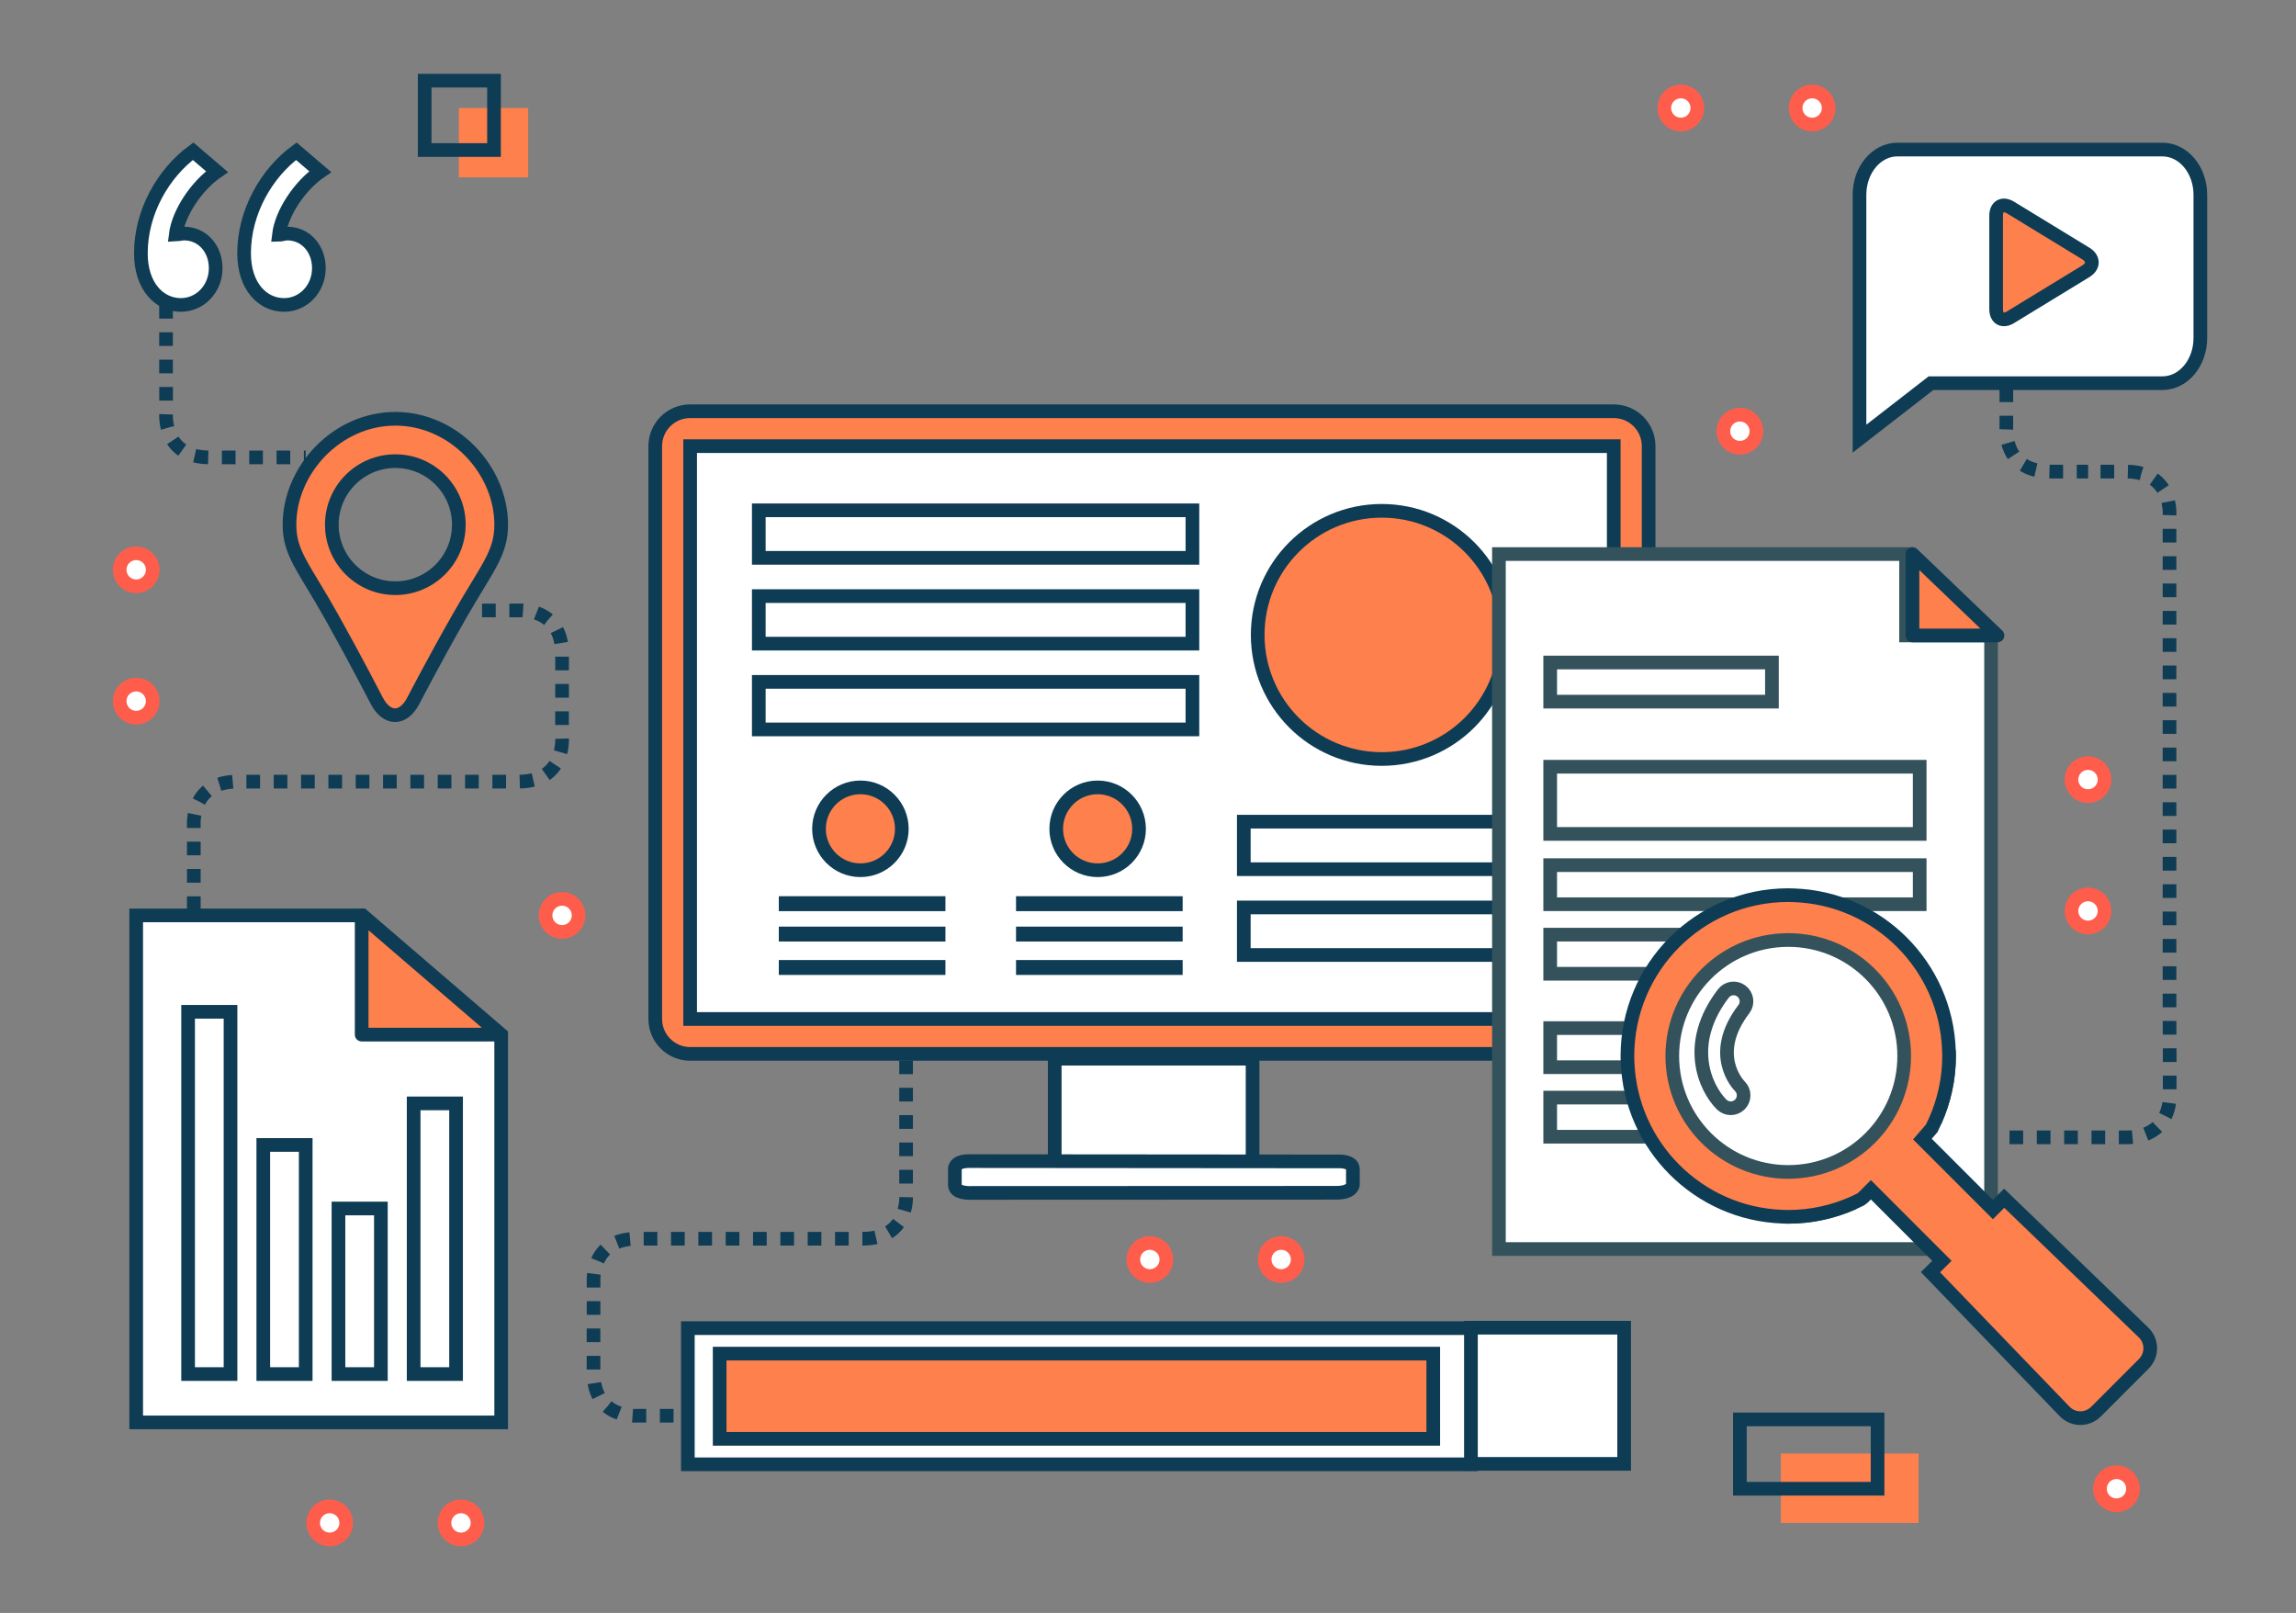 <svg class="enliven" version="1.1" id="Layer_1" xmlns="http://www.w3.org/2000/svg" xmlns:xlink="http://www.w3.org/1999/xlink" x="0px" y="0px" viewBox="0 0 336 236" enable-background="new 0 0 336 236" xml:space="preserve" data-global-elvn="enableViewport, disableClick, none, startInvisible, notResponsive, 500, notLoop, 500">
    <rect x="0" y="0" width="336" height="236" fill="#808080" stroke="none"/>
    <g id="Page-1" xmlns="http://www.w3.org/2000/svg">
        <g id="m_34">
            <polyline id="Shape" opacity="0.208" enable-background="new    " points="95.377,69.456 95.377,146.371 226.822,146.371
                95.377,146.371 95.377,124.05 95.377,119.085 95.377,69.456 		"></polyline>
            <polyline id="Shape_1_" opacity="0.11" enable-background="new    " points="126.204,106.441 122.355,106.441 122.355,108.627
                123.575,108.627 126.204,106.441 		"></polyline>
            <g id="progress" transform="translate(100, 194)" data-elvn="scaleL, in, 1200, 300, backout" class="elvn-layer">

                    <rect id="Rectangle-path_1_" x="115.256" y="0.262" fill="#FFFFFF" stroke="#0E3C54" stroke-width="2" width="22.424" height="19.925"></rect>

                    <rect id="Rectangle-path_2_" x="0.661" y="0.326" fill="#FFFFFF" stroke="#0E3C54" stroke-width="2" width="114.595" height="19.926"></rect>

                    <rect id="progress-bar" x="5.317" y="4.054" fill="#FE804C" stroke="#0E3C54" stroke-width="2" width="104.429" height="12.471" data-elvn="maskSlideL, in, 1500, 200, linear" class="elvn-layer"></rect>
            </g>
            <g id="bubble" transform="translate(272, 21)" data-elvn="scaleB, in, 3800, 300, backout" class="elvn-layer">
                <path id="Shape_2_" fill="#FFFFFF" stroke="#0E3C54" stroke-width="2" d="M5.662,0.884h38.797c3.061,0,5.543,2.962,5.543,6.617
                    v20.946c0,3.658-2.482,6.617-5.543,6.617H10.584L0.121,43.183V28.447V18.189V7.501C0.121,3.846,2.604,0.884,5.662,0.884z"></path>
                <path id="Shape_3_" fill="#FE804C" stroke="#0E3C54" stroke-width="2" d="M20.117,24.229c0,1.363,0.951,1.896,2.113,1.186
                    l11.023-6.731c1.164-0.71,1.164-1.873,0-2.583L22.23,9.371c-1.162-0.71-2.113-0.178-2.113,1.187V24.229z"></path>
            </g>
            <g id="quotes" transform="translate(20, 22)" data-elvn="scaleB, in, 3000, 300, backout" class="elvn-layer">
                <path id="Shape_4_" fill="#FFFFFF" stroke="#0E3C54" stroke-width="2" d="M11.752,3.114L8.258,0.128
                    C3.92,3.313,0.615,8.986,0.615,15.056c0,4.875,2.734,7.562,5.853,7.562c2.829,0,5.095-2.387,5.095-5.378
                    c0-2.884-1.979-5.069-4.623-5.069c-0.472,0-1.131,0.197-1.23,0.197C6.092,9.184,8.731,5.205,11.752,3.114z"></path>
                <path id="Shape_5_" fill="#FFFFFF" stroke="#0E3C54" stroke-width="2" d="M22.044,12.171c-0.38,0-1.045,0.197-1.23,0.197
                    c0.375-3.185,3.02-7.163,6.04-9.254l-3.492-2.986c-4.338,3.185-7.641,8.858-7.641,14.928c0,4.875,2.732,7.562,5.851,7.562
                    c2.828,0,5.092-2.387,5.092-5.378C26.664,14.356,24.689,12.171,22.044,12.171z"></path>
            </g>
            <path id="Shape_6_" fill="#FE804C" stroke="#0E3C54" stroke-width="2" d="M57.854,61.274c-8.556,0-15.489,7.478-15.489,15.493
                c0,4.264,2.13,6.259,6.196,13.534c3.574,6.386,6.552,12.185,6.552,12.185c1.483,2.878,3.908,2.883,5.391,0.006
                c0,0,3.004-5.808,6.644-12.19c4.146-7.275,6.197-9.268,6.197-13.534C73.344,68.752,66.411,61.274,57.854,61.274z M57.854,86.06
                c-5.132,0-9.293-4.161-9.293-9.292c0-5.134,4.161-9.295,9.293-9.295c5.134,0,9.293,4.161,9.293,9.295
                C67.146,81.898,62.987,86.06,57.854,86.06z" data-elvn="scaleB, in, 2400, 300, backout" class="elvn-layer"></path>
            <g id="doc-2" transform="translate(19, 133)" data-elvn="scaleB, in, 1800, 300, backout" class="elvn-layer">
                <polygon id="Shape_7_" fill="#FFFFFF" stroke="#0E3C54" stroke-width="2" points="34.052,0.936 0.931,0.936 0.931,2.42
                    0.931,75.117 54.344,75.117 54.344,18.38 			"></polygon>

                    <polygon id="Shape_8_" fill="#FE804C" stroke="#0E3C54" stroke-width="2" stroke-linecap="round" stroke-linejoin="round" points="
                    33.927,18.38 54.221,18.38 33.927,0.936 			"></polygon>

                    <rect id="Rectangle-path_3_" x="8.527" y="15.042" fill="#FFFFFF" stroke="#0E3C54" stroke-width="2" width="6.208" height="53.003"></rect>

                    <rect id="Rectangle-path_4_" x="19.529" y="34.524" fill="#FFFFFF" stroke="#0E3C54" stroke-width="2" width="6.208" height="33.521"></rect>

                    <rect id="Rectangle-path_5_" x="30.531" y="43.821" fill="#FFFFFF" stroke="#0E3C54" stroke-width="2" width="6.208" height="24.224"></rect>

                    <rect id="Rectangle-path_6_" x="41.534" y="28.442" fill="#FFFFFF" stroke="#0E3C54" stroke-width="2" width="6.208" height="39.603"></rect>
            </g>
            <g id="Group-2" transform="translate(95, 60)" data-elvn="stamp, in, 0, 300, backout" class="elvn-layer">

                <rect id="Rectangle-path_121_" x="6" y="6" fill="#FFFFFF" width="135" height="83"></rect>
                <polyline id="Shape_9_" fill="#0E3C54" points="43.356,71.129 18.972,71.129 18.972,73.315 43.356,73.315 43.356,71.129 			"></polyline>
                <polyline id="Shape_10_" fill="#0E3C54" points="43.356,75.578 18.972,75.578 18.972,77.759 43.356,77.759 43.356,75.578 			"></polyline>
                <polyline id="Shape_11_" fill="#0E3C54" points="43.356,80.467 18.972,80.467 18.972,82.647 43.356,82.647 43.356,80.467 			"></polyline>
                <path id="Shape_12_" fill="#FE804C" stroke="#0E3C54" stroke-width="2" d="M107.207,14.741c-10.029,0-18.154,8.124-18.154,18.154
                    c0,10.034,8.125,18.158,18.154,18.158c10.027,0,18.158-8.124,18.158-18.158C125.365,22.865,117.234,14.741,107.207,14.741"></path>
                <path id="Shape_13_" fill="#FE804C" stroke="#0E3C54" stroke-width="2" d="M30.919,55.206c-3.353,0-6.066,2.722-6.066,6.067
                    c0,3.343,2.713,6.056,6.066,6.056c3.341,0,6.056-2.713,6.056-6.056C36.976,57.928,34.261,55.206,30.919,55.206"></path>
                <polyline id="Shape_14_" fill="#0E3C54" points="78.072,71.129 53.688,71.129 53.688,73.315 78.072,73.315 78.072,71.129 			"></polyline>
                <polyline id="Shape_15_" fill="#0E3C54" points="78.072,75.578 53.688,75.578 53.688,77.759 78.072,77.759 78.072,75.578 			"></polyline>
                <polyline id="Shape_16_" fill="#0E3C54" points="78.072,80.467 53.688,80.467 53.688,82.647 78.072,82.647 78.072,80.467 			"></polyline>
                <path id="Shape_17_" fill="#FE804C" stroke="#0E3C54" stroke-width="2" d="M65.636,55.206c-3.353,0-6.066,2.722-6.066,6.067
                    c0,3.343,2.713,6.056,6.066,6.056c3.341,0,6.056-2.713,6.056-6.056C71.691,57.928,68.977,55.206,65.636,55.206"></path>
                <path id="Shape_18_" fill="#FE804C" stroke="#0E3C54" stroke-width="2" d="M141.156,5.275v83.819H5.996V5.275H141.156
                    L141.156,5.275z M141.156,0.17H5.996c-2.821,0-5.106,2.285-5.106,5.105v83.819c0,2.82,2.286,5.106,5.106,5.106h135.161
                    c2.82,0,5.105-2.286,5.105-5.106V5.275C146.262,2.455,143.977,0.17,141.156,0.17z"></path>

                    <rect id="Rectangle-path_7_" x="59.35" y="94.904" fill="#FFFFFF" stroke="#0E3C54" stroke-width="2" width="28.955" height="18.131"></rect>
                <path id="Shape_19_" fill="#FFFFFF" stroke="#0E3C54" stroke-width="2" d="M44.737,111.033c0,0-0.103-1.145,2.079-1.145
                    c5.671,0,54.09,0.045,54.09,0.045s2.076-0.108,2.076,1.147c0,0.78,0,2.277,0,2.277s-0.049,1.164-2.432,1.164
                    c-8.15,0-53.734,0.021-53.734,0.021s-2.079,0.05-2.079-1.151C44.737,112.307,44.737,111.033,44.737,111.033z"></path>


                    <rect id="Rectangle-path_8_" x="16.042" y="14.666" fill="#FFFFFF" stroke="#0E3C54" stroke-width="2" width="63.458" height="6.955"></rect>

                    <rect id="Rectangle-path_9_" x="16.042" y="27.218" fill="#FFFFFF" stroke="#0E3C54" stroke-width="2" width="63.458" height="6.955"></rect>

                    <rect id="Rectangle-path_10_" x="16.042" y="39.77" fill="#FFFFFF" stroke="#0E3C54" stroke-width="2" width="63.458" height="6.955"></rect>

                    <rect id="Rectangle-path_11_" x="87.02" y="60.222" fill="#FFFFFF" stroke="#0E3C54" stroke-width="2" width="44.957" height="6.955"></rect>

                    <rect id="Rectangle-path_12_" x="87.02" y="72.773" fill="#FFFFFF" stroke="#0E3C54" stroke-width="2" width="44.957" height="6.955"></rect>

            </g>
            <g id="doc" transform="translate(219, 81)" data-elvn="scaleTL, in, 300, 300, backout" class="elvn-layer">
                <polygon id="Shape_20_" fill="#FFFFFF" stroke="#34525C" stroke-width="2" points="72.375,11.978 72.375,101.753 0.355,101.753
                    0.355,0.067 59.938,0.067 59.938,11.978 			"></polygon>

                    <polygon id="Shape_21_" fill="#FE804C" stroke="#0E3C54" stroke-width="2" stroke-linecap="round" stroke-linejoin="round" points="
                    60.877,0.067 60.877,11.978 73.312,11.978 			"></polygon>
                <g id="Group" transform="translate(7, 15)">

                        <rect id="Rectangle-path_13_" x="0.857" y="16.184" fill="#FFFFFF" stroke="#34525C" stroke-width="2" width="54.074" height="9.83"></rect>

                        <rect id="Rectangle-path_14_" x="0.857" y="30.584" fill="#FFFFFF" stroke="#34525C" stroke-width="2" width="54.074" height="5.719"></rect>

                        <rect id="Rectangle-path_15_" x="0.857" y="40.753" fill="#FFFFFF" stroke="#34525C" stroke-width="2" width="43.881" height="5.723"></rect>

                        <rect id="Rectangle-path_16_" x="0.857" y="0.935" fill="#FFFFFF" stroke="#34525C" stroke-width="2" width="32.451" height="5.725"></rect>

                        <rect id="Rectangle-path_17_" x="0.857" y="54.426" fill="#FFFFFF" stroke="#34525C" stroke-width="2" width="54.074" height="5.72"></rect>

                        <rect id="Rectangle-path_18_" x="0.857" y="64.596" fill="#FFFFFF" stroke="#34525C" stroke-width="2" width="41.777" height="5.723"></rect>
                </g>
            </g>
            <g id="search" transform="translate(238, 130)" data-elvn="scaleBR, in, 600, 300, backout" class="elvn-layer">
                <path id="Shape_22_" fill="#FFFFFF" stroke="#34525C" stroke-width="2" d="M33.205,46.011c-2.912,1.294-6.123,2.029-9.51,2.029
                    c-0.275,0-0.545-0.011-0.818-0.021"></path>
                <path id="Shape_23_" fill="#FFFFFF" stroke="#34525C" stroke-width="2" d="M47.211,23.694c0.008,0.27,0.02,0.54,0.02,0.812
                    c0,3.393-0.738,6.604-2.039,9.515"></path>
                <path id="Shape_24_" fill="#FE804C" stroke="#0E3C54" stroke-width="2" d="M24.51,0.993c-0.271-0.011-0.543-0.021-0.814-0.021
                    c-13.002,0-23.537,10.534-23.537,23.536c0,0.271,0.01,0.541,0.018,0.812c0.42,12.347,10.352,22.279,22.701,22.7
                    c0.273,0.01,0.543,0.021,0.818,0.021c3.387,0,6.598-0.735,9.51-2.029c0.359-0.16,0.717-0.325,1.066-0.502l0.369-0.279
                    l1.148-1.148L46.18,54.474l-1.67,1.668l19.561,20.303c1.256,1.362,3.348,1.405,4.664,0.097l6.984-6.988
                    c1.305-1.307,1.264-3.403-0.098-4.655L55.295,45.318l-1.654,1.657L43.33,36.666l1.357-1.568c0.178-0.354,0.344-0.711,0.504-1.073
                    c1.301-2.911,2.039-6.122,2.039-9.515c0-0.272-0.012-0.543-0.02-0.812C46.793,11.342,36.857,1.413,24.51,0.993z M38.051,24.507
                    c0,7.928-6.432,14.355-14.357,14.356c-7.932,0-14.355-6.431-14.355-14.356c0-7.928,6.426-14.357,14.355-14.357
                    C31.621,10.149,38.053,16.577,38.051,24.507z"></path>
                <path id="Shape_25_" fill="#FFFFFF" stroke="#34525C" stroke-width="2" d="M40.662,24.507c0.002-9.372-7.6-16.969-16.969-16.969
                    c-9.371,0-16.967,7.599-16.967,16.969c0,9.367,7.596,16.967,16.967,16.966C33.062,41.472,40.662,33.876,40.662,24.507z"></path>
                <path id="Shape_26_" fill="#FFFFFF" stroke="#34525C" stroke-width="2" d="M16.613,31.603c-0.734,0.738-1.93,0.736-2.668,0
                    c-2.383-2.385-5.4-8.847,0.254-16.238c0.629-0.827,1.818-0.988,2.645-0.354c0.828,0.633,0.986,1.816,0.354,2.644
                    c-5.082,6.646-0.768,11.094-0.584,11.28C17.35,29.671,17.35,30.866,16.613,31.603z"></path>
            </g>
            <path id="Shape_27_" fill="none" stroke="#0E3C54" stroke-width="2" stroke-dasharray="2" d="M98.568,207.141h-5.334
                c0,0-6.38,0.521-6.38-6.38v-6.499l0.009-1.304v-5.334c0,0-0.522-6.38,6.38-6.38h21.784h4.692h6.499c6.902,0,6.38-6.38,6.38-6.38
                v-19.698" data-elvn="maskSlideT, in, 900, 300, linear" class="elvn-layer"></path>
            <path id="Shape_28_" fill="none" stroke="#0E3C54" stroke-width="2" stroke-dasharray="2" d="M70.541,89.317h5.334
                c0,0,6.38-0.522,6.38,6.38v6.499l-0.009,0.455v5.334c0,0,0.522,6.38-6.38,6.38h-5.589c0,0-27.912,0-35.532,0
                c-6.902,0-6.38,6.38-6.38,6.38v13.19" data-elvn="maskSlideB, in, 2100, 200, linear" class="elvn-layer"></path>
            <path id="Shape_29_" fill="none" stroke="#0E3C54" stroke-width="2" stroke-dasharray="2" d="M24.298,44.618v10.14l0.009,0.455
                v5.334c0,0-0.521,6.38,6.38,6.38h14.051" data-elvn="maskSlideB, in, 2700, 200, linear" class="elvn-layer"></path>
            <path id="Shape_30_" fill="none" stroke="#0E3C54" stroke-width="2" stroke-dasharray="2" d="M293.602,56.831l0.008,0.455v5.334
                c0,0-0.521,6.38,6.381,6.38h5.588c0,0-2.088,0,5.531,0c6.902,0,6.381,6.38,6.381,6.38v73.196l0.025,6.123v5.334
                c0,0,0.523,6.38-6.379,6.38h-17.473" data-elvn="maskSlideB, in, 3300, 400, linear" class="elvn-layer"></path>
            <g id="rect-tl" transform="translate(62, 11)" data-elvn="fadeShortL, in, 3300, 300, backout" class="elvn-layer">
                <rect id="Rectangle-path_19_" x="5.147" y="4.803" fill="#FE804C" width="10.147" height="10.147"></rect>

                    <rect id="Rectangle-path_20_" x="0.147" y="0.803" fill="none" stroke="#0E3C54" stroke-width="2" width="10.147" height="10.147"></rect>
            </g>
            <g id="rect-br" transform="translate(254, 207)" data-elvn="fadeShortL, in, 1800, 300, backout" class="elvn-layer">
                <rect id="Rectangle-path_21_" x="6.619" y="5.678" fill="#FE804C" width="20.148" height="10.147"></rect>

                    <rect id="Rectangle-path_22_" x="0.619" y="0.678" fill="none" stroke="#0E3C54" stroke-width="2" width="20.148" height="10.147"></rect>
            </g>
            <circle id="Oval" fill="#FFFFFF" stroke="#FE5D4C" stroke-width="2" cx="305.562" cy="114.066" r="2.416" data-elvn="fadeShortL, in, 3500, 200, linear" class="elvn-layer"></circle>
            <circle id="Oval_1_" fill="#FFFFFF" stroke="#FE5D4C" stroke-width="2" cx="305.562" cy="133.285" r="2.416" data-elvn="fadeShortL, in, 3400, 200, linear" class="elvn-layer"></circle>
            <circle id="Oval_2_" fill="#FFFFFF" stroke="#FE5D4C" stroke-width="2" cx="19.931" cy="83.368" r="2.416" data-elvn="fadeShortL, in, 2600, 200, backout" class="elvn-layer"></circle>
            <circle id="Oval_3_" fill="#FFFFFF" stroke="#FE5D4C" stroke-width="2" cx="19.931" cy="102.587" r="2.416" data-elvn="fadeShortL, in, 2500, 200, backout" class="elvn-layer"></circle>
            <circle id="Oval_4_" fill="#FFFFFF" stroke="#FE5D4C" stroke-width="2" cx="245.975" cy="15.803" r="2.416" data-elvn="fadeShortL, in, 4000, 200, linear" class="elvn-layer"></circle>
            <circle id="Oval_5_" fill="#FFFFFF" stroke="#FE5D4C" stroke-width="2" cx="265.193" cy="15.803" r="2.416" data-elvn="fadeShortL, in, 4100, 200, linear" class="elvn-layer"></circle>
            <circle id="Oval_6_" fill="#FFFFFF" stroke="#FE5D4C" stroke-width="2" cx="48.245" cy="222.825" r="2.416" data-elvn="fadeShortL, in, 1800, 200, backout" class="elvn-layer"></circle>
            <circle id="Oval_7_" fill="#FFFFFF" stroke="#FE5D4C" stroke-width="2" cx="67.463" cy="222.825" r="2.416" data-elvn="fadeShortL, in, 1900, 200, backout" class="elvn-layer"></circle>
            <circle id="Oval_8_" fill="#FFFFFF" stroke="#FE5D4C" stroke-width="2" cx="168.27" cy="184.285" r="2.416" data-elvn="fadeShortL, in, 1200, 200, backout" class="elvn-layer"></circle>
            <circle id="Oval_9_" fill="#FFFFFF" stroke="#FE5D4C" stroke-width="2" cx="187.488" cy="184.285" r="2.416" data-elvn="fadeShortL, in, 1300, 200, backout" class="elvn-layer"></circle>
            <circle id="Oval_10_" fill="#FFFFFF" stroke="#FE5D4C" stroke-width="2" cx="82.255" cy="133.936" r="2.416" data-elvn="fadeShortL, in, 200, 200, backout" class="elvn-layer"></circle>
            <circle id="Oval_11_" fill="#FFFFFF" stroke="#FE5D4C" stroke-width="2" cx="254.619" cy="63.091" r="2.416" data-elvn="fadeShortL, in, 600, 200, backout" class="elvn-layer"></circle>
            <circle id="Oval_12_" fill="#FFFFFF" stroke="#FE5D4C" stroke-width="2" cx="309.73" cy="217.825" r="2.416" data-elvn="fadeShortL, in, 1000, 200, backout" class="elvn-layer"></circle>
        </g>
    </g>
</svg>